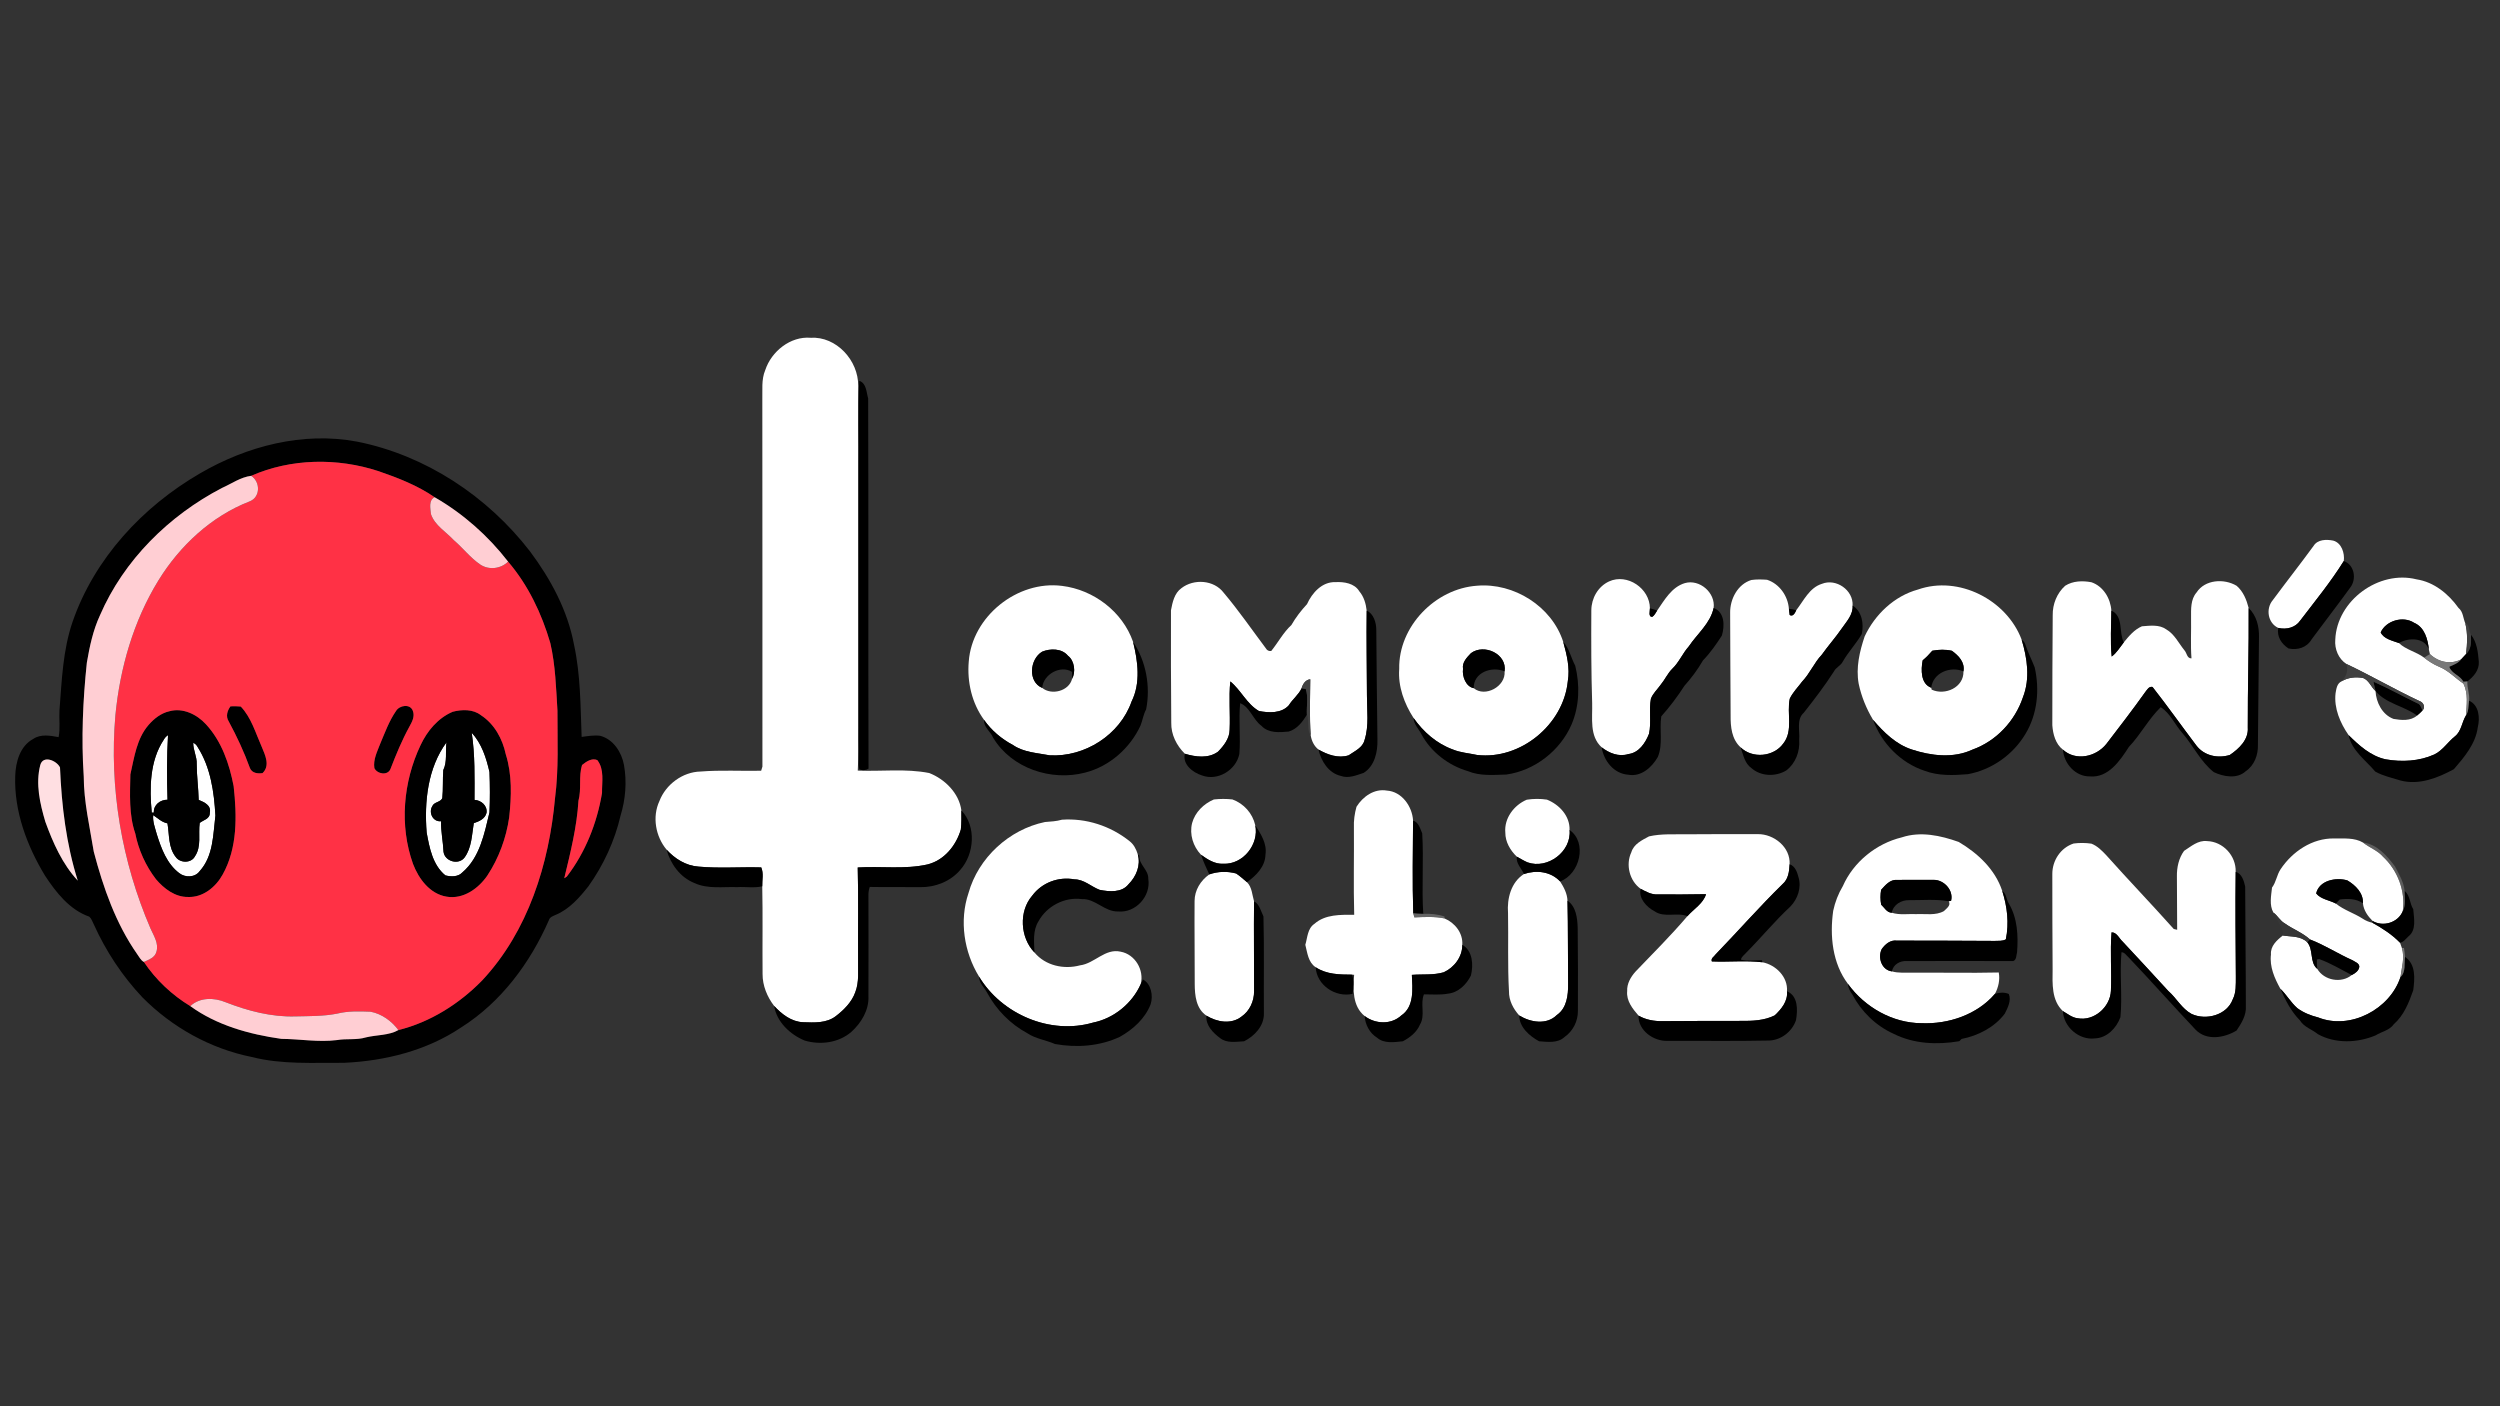 <?xml version="1.0" encoding="UTF-8"?>
<!DOCTYPE svg PUBLIC "-//W3C//DTD SVG 1.1//EN" "http://www.w3.org/Graphics/SVG/1.1/DTD/svg11.dtd">
<svg viewBox="0 0 1024 576" version="1.1" xmlns="http://www.w3.org/2000/svg">
  <rect x="0" y="0" width="1024" height="576" fill="#333333" stroke="none"/>
  <g id="#ffffffff">
    <path fill="#ffffff" opacity="1.00"
      d=" M 313.45 151.58 C 315.97 143.94 323.75 137.67 332.00 138.35 C 342.61 137.69 351.64 147.70 351.51 158.00 C 351.49 204.67 351.52 251.33 351.52 298.00 C 351.43 303.88 351.71 309.77 351.34 315.64 C 361.09 316.04 370.98 314.73 380.60 316.63 C 387.01 319.11 392.85 324.90 393.77 331.91 C 393.77 334.53 393.87 337.17 393.56 339.78 C 391.61 346.34 386.80 352.33 379.94 354.07 C 370.54 356.19 360.85 354.70 351.32 355.32 C 351.66 367.88 351.39 380.44 351.48 393.00 C 351.37 397.48 351.99 402.14 350.32 406.43 C 348.86 410.50 345.66 413.67 342.30 416.25 C 338.49 419.15 333.48 418.86 328.96 418.70 C 324.19 418.53 320.18 415.40 317.08 412.02 C 314.23 408.32 312.32 403.69 312.35 398.97 C 312.24 386.99 312.47 375.00 312.22 363.03 C 312.14 360.47 312.86 357.70 311.80 355.29 C 303.23 355.05 294.61 355.75 286.07 354.96 C 280.91 354.58 276.42 351.75 273.02 348.00 C 268.51 342.58 267.09 334.58 270.10 328.11 C 272.70 321.31 279.61 316.17 286.95 316.02 C 295.20 315.36 303.50 315.86 311.77 315.70 C 311.90 315.28 312.16 314.43 312.29 314.00 C 312.33 264.01 312.26 214.01 312.25 164.01 C 312.38 159.86 311.78 155.51 313.45 151.58 Z" />
    <path fill="#ffffff" opacity="1.00"
      d=" M 947.64 223.60 C 949.30 220.91 952.90 220.88 955.66 221.43 C 959.13 222.34 960.44 226.59 960.02 229.79 C 954.70 238.33 948.29 246.15 942.19 254.15 C 940.20 257.10 936.49 257.99 933.16 257.19 C 928.88 255.19 927.98 249.36 930.90 245.86 C 936.41 238.39 942.17 231.10 947.64 223.60 Z" />
    <path fill="#ffffff" opacity="1.00"
      d=" M 659.07 238.15 C 666.54 234.72 675.79 241.05 675.80 249.17 C 675.85 250.21 675.01 252.75 676.79 252.65 C 677.73 252.05 678.15 250.95 678.78 250.07 C 681.80 245.72 684.68 240.50 690.09 238.85 C 696.13 237.08 702.73 242.79 701.90 249.01 C 700.61 255.27 695.20 259.58 691.77 264.71 C 689.20 267.58 687.74 271.28 684.95 273.94 C 683.06 275.81 682.00 278.30 680.32 280.33 C 678.96 282.29 677.07 283.94 676.21 286.20 C 675.34 290.94 676.46 295.84 675.44 300.56 C 673.96 304.30 671.31 308.35 666.96 308.87 C 663.04 310.10 659.07 308.49 656.01 306.07 C 650.97 301.43 652.33 294.16 652.15 288.00 C 651.75 275.33 651.74 262.64 651.81 249.96 C 651.84 245.05 654.53 240.24 659.07 238.15 Z" />
    <path fill="#ffffff" opacity="1.00"
      d=" M 717.38 237.56 C 719.49 237.26 721.65 237.32 723.78 237.47 C 728.82 239.11 732.33 244.06 732.73 249.35 C 732.81 249.98 732.97 251.26 733.05 251.89 C 734.39 252.80 735.31 250.94 735.74 249.95 C 738.81 246.03 741.12 240.72 746.27 239.13 C 752.05 236.79 759.19 241.72 758.82 248.04 C 759.09 251.75 756.33 254.58 754.38 257.42 C 751.82 261.13 748.82 264.50 746.20 268.17 C 743.06 271.49 741.34 275.84 738.18 279.14 C 736.46 281.45 734.34 283.56 733.09 286.18 C 731.79 292.19 734.59 299.25 730.46 304.51 C 726.53 310.01 717.80 310.85 712.95 306.11 C 709.27 302.77 708.81 297.66 708.86 292.99 C 708.80 278.99 708.69 264.99 708.67 250.99 C 708.59 245.39 711.76 239.26 717.38 237.56 Z" />
    <path fill="#ffffff" opacity="1.00"
      d=" M 956.53 262.00 C 957.16 246.00 974.37 233.40 989.82 237.30 C 996.97 238.39 1002.91 243.26 1007.00 249.01 C 1008.94 250.57 1008.86 253.22 1009.80 255.36 C 1010.81 259.46 1010.59 263.75 1010.09 267.90 C 1009.42 268.65 1008.74 269.38 1008.05 270.10 C 1003.71 272.32 998.73 271.20 995.30 267.91 C 995.20 267.47 995.00 266.58 994.89 266.13 C 994.42 261.86 993.17 256.95 988.81 255.09 C 984.32 252.17 977.32 254.18 975.13 259.03 C 976.37 261.71 979.99 262.43 982.60 263.39 C 985.45 266.14 989.71 266.96 992.91 269.37 C 994.77 270.84 996.77 272.13 998.96 273.05 C 1002.82 274.58 1005.65 277.73 1009.04 280.02 C 1011.03 284.12 1010.34 288.71 1010.04 293.08 C 1008.36 295.82 1008.21 299.49 1005.56 301.59 C 1002.60 303.91 1000.57 307.34 997.12 309.02 C 990.90 311.83 983.82 312.18 977.18 311.02 C 971.03 309.70 966.30 305.36 961.98 301.10 C 958.55 296.17 955.92 290.08 956.65 283.94 C 956.97 282.12 957.21 279.96 959.11 279.07 C 961.74 277.46 964.90 277.17 967.91 277.70 C 970.37 278.64 971.15 281.39 973.01 283.03 C 973.26 287.73 975.78 292.75 980.39 294.47 C 983.56 295.01 987.41 295.40 990.02 293.09 C 990.81 292.46 991.55 291.77 992.24 291.02 C 993.60 289.65 992.61 287.60 990.94 287.12 C 980.84 282.38 971.18 276.75 961.11 271.97 C 957.82 269.86 956.20 265.83 956.53 262.00 Z" />
    <path fill="#ffffff" opacity="1.00"
      d=" M 845.89 239.93 C 849.06 237.90 853.05 237.80 856.66 238.49 C 861.51 240.15 864.49 245.12 864.81 250.10 C 864.76 256.37 864.32 262.68 864.95 268.92 C 867.02 267.40 868.32 265.11 869.90 263.12 C 871.99 260.56 874.23 257.85 877.34 256.53 C 880.66 256.29 884.39 255.72 887.28 257.78 C 890.67 259.74 892.33 263.36 894.70 266.31 C 895.74 267.37 895.76 269.77 897.63 269.67 C 897.22 264.12 897.56 258.56 897.46 253.01 C 897.46 249.49 897.24 245.51 899.71 242.68 C 903.15 237.35 911.00 236.88 916.11 239.93 C 918.83 242.25 920.19 245.67 921.05 249.05 C 921.17 265.37 920.63 281.70 920.69 298.03 C 921.06 302.98 917.08 306.69 913.34 309.23 C 908.43 310.75 902.83 309.58 899.63 305.36 C 893.61 297.40 887.83 289.23 881.68 281.38 C 880.17 281.00 879.40 282.63 878.62 283.57 C 873.50 290.76 868.11 297.75 862.75 304.74 C 858.53 310.01 850.26 311.87 845.00 307.08 C 841.92 304.73 840.89 300.70 840.63 297.03 C 840.63 282.01 840.67 266.99 840.79 251.98 C 840.71 247.47 842.52 242.95 845.89 239.93 Z" />
    <path fill="#ffffff" opacity="1.00"
      d=" M 483.90 240.92 C 488.99 236.97 497.23 237.50 501.22 242.78 C 507.35 250.03 512.76 257.91 518.46 265.51 C 518.96 266.40 519.70 266.78 520.69 266.66 C 523.51 263.16 525.64 259.07 528.96 256.00 C 530.74 252.90 532.93 250.07 535.35 247.46 C 537.41 242.86 541.52 238.24 546.99 238.44 C 550.51 238.26 554.79 238.89 556.77 242.19 C 558.65 244.40 559.48 247.26 559.79 250.10 C 559.64 261.73 559.86 273.37 559.90 285.00 C 559.89 291.01 560.80 297.20 558.94 303.05 C 558.21 306.26 554.87 307.64 552.42 309.37 C 548.20 310.75 543.72 309.13 540.04 307.01 C 538.20 305.56 537.21 303.39 536.85 301.13 C 536.35 293.52 536.59 285.86 536.69 278.24 C 534.73 278.40 533.64 280.19 533.14 281.90 C 531.91 284.58 529.43 286.38 527.90 288.88 C 524.88 292.26 519.73 292.02 515.66 291.23 C 510.67 288.36 508.21 282.55 503.93 279.12 C 503.25 285.70 503.96 292.34 503.65 298.95 C 503.61 302.49 501.26 305.47 498.90 307.89 C 494.95 310.78 489.71 310.06 485.32 308.73 C 481.92 305.40 479.63 300.85 479.75 296.02 C 479.65 280.67 479.55 265.32 479.63 249.98 C 480.25 246.71 481.01 242.99 483.90 240.92 Z" />
    <path fill="#ffffff" opacity="1.00"
      d=" M 396.80 270.98 C 398.14 252.51 416.71 237.63 435.03 239.98 C 447.94 241.56 459.78 250.52 464.10 262.89 C 466.09 270.83 467.27 279.75 463.49 287.36 C 458.72 301.01 444.28 310.18 429.95 309.38 C 424.84 308.39 419.34 308.20 414.90 305.15 C 410.24 302.67 406.12 299.22 403.08 294.88 C 398.08 288.03 396.08 279.35 396.80 270.98 M 426.86 266.93 C 421.69 270.04 420.97 279.33 426.89 281.76 C 430.69 284.93 437.90 283.07 439.12 278.05 C 440.65 275.39 440.20 270.67 437.42 268.58 C 434.92 265.52 430.16 265.56 426.86 266.93 Z" />
    <path fill="#ffffff" opacity="1.00"
      d=" M 573.12 273.99 C 572.76 256.64 587.89 241.09 604.99 239.91 C 620.05 238.61 635.63 248.36 640.29 262.90 C 641.74 268.14 643.12 273.56 642.17 279.05 C 640.39 296.78 622.84 311.30 605.03 309.24 C 601.70 308.50 598.23 308.31 595.06 306.98 C 588.46 304.60 582.95 299.75 578.97 294.05 C 575.15 288.13 572.59 281.13 573.12 273.99 M 602.51 267.53 C 600.82 269.32 598.81 271.30 599.25 274.00 C 598.84 277.05 600.41 281.25 603.65 281.88 C 608.26 285.77 616.80 281.19 616.28 275.01 C 617.37 267.83 607.88 263.52 602.51 267.53 Z" />
    <path fill="#ffffff" opacity="1.00"
      d=" M 785.58 241.48 C 802.24 235.60 821.93 245.67 828.06 262.00 C 830.37 269.58 831.59 277.94 828.62 285.54 C 825.36 295.34 817.66 303.57 807.89 307.06 C 800.06 310.70 791.00 309.60 783.05 306.99 C 776.53 304.86 771.54 299.91 767.19 294.82 C 764.45 290.24 762.40 285.24 761.31 280.03 C 760.13 273.48 761.68 266.88 763.76 260.68 C 767.98 251.68 775.87 244.15 785.58 241.48 M 791.48 266.53 C 790.27 267.96 788.95 269.29 787.52 270.49 C 786.78 274.35 786.68 280.08 791.04 281.70 L 791.20 282.47 C 796.69 285.03 804.44 281.56 804.23 275.00 C 804.89 271.25 802.25 268.56 799.50 266.56 C 796.88 265.95 794.11 266.05 791.48 266.53 Z" />
    <path fill="#ffffff" opacity="1.00"
      d=" M 193.22 300.14 C 197.30 304.56 199.19 310.48 200.49 316.22 C 200.70 321.74 200.72 327.26 200.49 332.77 C 198.39 341.47 196.54 351.23 189.38 357.35 C 187.59 359.23 184.72 359.17 182.39 358.54 C 177.21 354.25 175.91 347.28 174.76 341.01 C 173.76 328.36 175.18 314.56 182.88 304.07 C 182.35 307.83 183.27 311.93 181.57 315.43 C 181.28 319.25 181.55 323.11 181.17 326.94 C 180.40 328.66 177.80 328.41 177.05 330.25 C 175.45 332.89 177.37 336.76 180.66 336.37 C 180.56 340.60 181.48 344.71 181.67 348.92 C 182.21 352.88 187.88 354.43 190.27 351.24 C 193.25 347.19 193.27 341.87 194.06 337.16 C 196.26 336.44 198.64 335.43 199.28 332.95 C 199.71 330.01 197.10 327.78 194.35 327.63 C 194.38 318.43 194.59 309.24 193.22 300.14 Z" />
    <path fill="#ffffff" opacity="1.00"
      d=" M 67.06 303.01 C 67.48 302.22 68.07 301.59 68.82 301.11 C 68.31 309.92 68.32 318.76 68.62 327.57 C 65.64 327.54 62.83 329.67 63.01 332.84 L 62.16 332.86 C 61.22 322.82 61.30 311.72 67.06 303.01 Z" />
    <path fill="#ffffff" opacity="1.00"
      d=" M 79.15 304.23 C 79.96 304.61 80.56 305.19 80.96 305.99 C 86.27 314.31 87.69 324.38 88.23 334.04 C 87.28 341.81 87.41 350.61 81.80 356.80 C 79.90 359.48 75.83 359.55 73.39 357.61 C 68.32 353.76 66.05 347.52 64.21 341.67 C 63.54 339.13 62.46 336.55 62.76 333.88 C 64.65 335.13 66.25 336.79 68.59 337.24 C 69.40 341.87 68.87 347.10 71.98 351.01 C 73.75 353.59 78.33 353.64 79.84 350.76 C 82.62 346.69 81.16 341.63 81.80 337.08 C 83.33 335.82 86.01 335.50 85.94 332.89 C 86.60 329.85 83.64 328.56 81.38 327.64 C 81.27 322.73 80.58 317.85 80.57 312.93 C 80.72 309.94 79.08 307.24 79.15 304.23 Z" />
    <path fill="#ffffff" opacity="1.00"
      d=" M 555.62 330.45 C 558.24 326.25 562.90 322.93 568.06 323.82 C 574.18 324.21 578.48 330.32 578.79 336.11 C 578.72 348.76 578.45 361.44 578.87 374.08 C 578.99 374.51 579.22 375.35 579.33 375.77 C 583.44 375.59 587.61 375.34 591.67 376.19 C 595.96 377.99 599.29 382.21 598.95 387.00 C 599.03 391.86 595.67 396.28 591.35 398.25 C 587.11 399.49 582.65 398.96 578.30 399.31 C 578.56 404.99 579.38 412.30 573.95 415.95 C 569.80 419.79 563.30 419.48 558.95 416.16 C 553.92 412.11 554.18 405.10 554.66 399.28 L 553.84 399.22 C 548.72 399.20 543.31 399.14 538.90 396.18 C 535.80 394.12 535.51 390.28 534.66 387.00 C 535.56 384.02 535.53 380.32 538.39 378.40 C 542.87 374.44 549.10 374.70 554.68 374.69 C 554.35 362.80 554.66 350.90 554.56 339.01 C 554.44 336.11 554.84 333.23 555.62 330.45 Z" />
    <path fill="#ffffff" opacity="1.00"
      d=" M 488.29 337.13 C 489.49 332.67 493.08 329.21 497.20 327.46 C 499.72 327.18 502.28 327.17 504.80 327.45 C 509.46 329.15 513.04 333.10 514.15 338.01 C 515.80 345.83 509.12 354.19 501.05 353.79 C 497.60 353.99 494.62 352.04 491.95 350.12 C 488.69 346.71 487.13 341.74 488.29 337.13 Z" />
    <path fill="#ffffff" opacity="1.00"
      d=" M 625.36 327.56 C 628.09 327.14 630.90 327.11 633.63 327.53 C 638.70 329.56 643.07 334.21 642.89 339.96 C 643.76 348.78 633.91 356.17 625.66 353.22 C 624.12 352.56 622.71 351.66 621.26 350.87 C 618.57 348.26 616.56 344.84 616.58 341.00 C 616.05 335.16 620.15 329.76 625.36 327.56 Z" />
    <path fill="#ffffff" opacity="1.00"
      d=" M 428.01 336.70 C 430.35 336.51 432.70 336.42 434.97 335.75 C 444.87 335.05 454.84 338.29 462.58 344.47 C 464.37 345.80 465.40 347.86 466.04 349.95 C 467.32 354.42 465.40 359.04 462.23 362.20 C 459.46 365.72 454.32 365.26 450.40 364.48 C 446.91 363.15 444.01 360.17 440.05 360.18 C 433.57 358.98 426.75 361.53 422.82 366.84 C 417.21 373.31 417.84 384.04 423.73 390.15 C 428.22 395.55 435.77 397.18 442.39 395.40 C 448.33 394.65 452.63 388.36 458.98 389.80 C 464.93 390.87 468.74 397.34 467.24 403.11 C 463.75 411.00 456.21 417.15 447.74 418.85 C 430.25 423.98 410.33 415.48 401.02 400.02 C 394.84 389.94 392.88 377.11 396.69 365.83 C 400.72 351.34 413.34 339.75 428.01 336.70 Z" />
    <path fill="#ffffff" opacity="1.00"
      d=" M 675.44 342.58 C 680.54 341.41 685.80 341.81 691.00 341.72 C 700.67 341.67 710.35 341.62 720.02 341.66 C 726.63 341.58 733.42 347.05 733.02 353.99 C 732.88 356.90 732.52 360.10 730.15 362.12 C 720.70 371.36 712.00 381.31 702.81 390.81 C 702.22 391.73 700.62 392.52 701.17 393.80 C 708.07 394.10 715.01 393.33 721.88 394.14 C 727.38 395.20 732.40 400.18 731.94 406.01 C 732.39 410.05 729.67 413.30 726.94 415.89 C 722.66 418.05 717.70 418.21 713.00 418.16 C 702.33 418.17 691.66 418.17 680.99 418.26 C 677.57 418.32 674.10 417.72 671.13 415.99 C 668.71 413.19 666.10 409.94 666.49 405.99 C 666.33 402.91 667.95 400.14 669.94 397.93 C 677.10 390.47 684.46 383.12 691.16 375.27 C 693.70 372.36 697.70 370.03 698.79 366.25 C 692.17 366.39 685.55 366.38 678.93 366.35 C 676.39 366.49 674.19 365.19 672.03 364.07 C 667.45 360.85 665.79 354.16 668.19 349.10 C 669.17 345.73 672.58 344.10 675.44 342.58 Z" />
    <path fill="#ffffff" opacity="1.00"
      d=" M 778.99 342.98 C 786.69 340.43 794.87 342.22 802.29 344.86 C 810.10 349.48 817.21 356.09 820.11 364.92 C 822.16 371.32 822.97 378.12 821.59 384.75 C 820.21 385.56 818.55 385.31 817.04 385.40 C 803.68 385.35 790.32 385.25 776.96 385.27 C 774.32 384.91 772.20 386.73 770.77 388.72 C 769.02 392.22 770.70 397.32 774.93 397.88 C 777.55 398.64 780.30 398.34 783.00 398.40 C 794.89 398.33 806.80 398.61 818.69 398.33 C 819.25 401.34 818.56 404.36 817.16 407.05 C 809.83 415.63 798.08 419.57 787.00 419.10 C 775.17 419.04 763.83 412.55 756.95 403.05 C 750.53 394.55 749.43 383.32 750.88 373.06 C 751.64 369.50 752.96 366.07 754.83 362.94 C 759.20 353.03 768.51 345.52 778.99 342.98 M 770.51 364.47 C 770.15 366.46 770.15 368.54 770.52 370.54 C 771.86 371.76 772.83 373.80 774.88 373.86 C 778.14 374.89 781.63 374.26 785.00 374.42 C 788.73 374.23 792.79 375.11 796.22 373.19 C 797.23 372.16 799.30 370.80 798.16 369.15 L 799.16 368.98 C 800.27 364.66 796.24 360.31 791.97 360.39 C 786.99 360.39 782.00 360.37 777.03 360.41 C 774.17 360.18 772.23 362.57 770.51 364.47 Z" />
    <path fill="#ffffff" opacity="1.00"
      d=" M 934.12 356.05 C 938.94 348.80 947.09 343.28 956.03 343.43 C 959.98 343.50 964.37 343.02 967.91 345.12 C 970.52 347.21 973.83 348.31 976.08 350.90 C 982.09 356.49 985.34 365.02 984.18 373.20 C 982.28 377.91 976.09 379.80 971.80 377.21 C 969.82 375.22 968.15 372.88 967.86 370.01 C 968.09 365.81 964.83 362.60 961.48 360.62 C 956.88 359.23 949.92 360.59 948.70 365.95 C 950.67 368.38 954.10 368.67 956.75 370.09 C 960.04 372.77 964.19 373.99 967.74 376.28 C 968.95 377.12 970.32 377.64 971.77 377.98 C 975.86 380.24 979.78 382.77 983.06 386.14 C 983.25 386.68 983.63 387.77 983.81 388.31 C 985.04 392.28 983.74 396.25 983.23 400.21 C 978.94 413.38 962.67 422.01 949.51 416.74 C 946.48 415.98 943.53 414.81 941.01 412.96 C 938.33 410.63 936.59 407.45 934.04 405.00 C 931.66 400.70 929.56 395.99 930.19 390.94 C 929.90 387.52 932.61 385.06 935.07 383.18 C 938.53 383.76 942.30 383.27 945.05 385.94 C 947.71 389.09 945.93 394.18 949.16 396.86 C 951.94 401.60 959.01 402.90 963.27 399.38 C 964.66 398.67 966.14 397.69 966.38 395.99 C 966.34 394.49 964.65 394.05 963.65 393.35 C 957.71 390.72 952.25 387.12 946.17 384.80 C 943.11 382.02 939.16 380.60 935.84 378.22 C 933.90 377.16 932.95 375.05 931.19 373.79 C 929.43 370.73 930.27 366.88 930.62 363.54 C 932.32 361.32 932.57 358.37 934.12 356.05 Z" />
    <path fill="#ffffff" opacity="1.00"
      d=" M 849.35 345.50 C 851.76 345.19 854.22 345.20 856.64 345.56 C 859.07 346.50 860.95 348.42 862.72 350.29 C 871.81 360.48 881.28 370.33 890.37 380.51 C 890.72 380.60 891.42 380.76 891.77 380.84 C 891.71 373.56 891.70 366.28 891.66 359.00 C 891.59 355.35 892.41 351.51 894.59 348.52 C 897.46 346.69 900.31 344.10 903.99 344.51 C 910.54 344.69 915.96 350.52 915.73 357.12 C 915.55 371.42 915.70 385.72 915.80 400.02 C 915.77 403.17 916.00 406.50 914.51 409.39 C 912.08 415.85 903.56 418.06 897.65 415.30 C 893.63 413.11 891.50 408.83 888.12 405.89 C 881.89 399.11 875.67 392.32 869.37 385.61 C 867.97 384.34 867.03 381.82 864.89 381.90 C 864.25 389.84 864.98 397.84 864.63 405.81 C 864.37 412.48 857.70 418.38 850.97 417.07 C 848.68 416.81 846.90 415.26 844.98 414.16 C 840.27 409.75 840.68 402.91 840.75 397.00 C 840.66 383.99 840.63 370.98 840.63 357.97 C 840.62 352.45 844.04 347.24 849.35 345.50 Z" />
    <path fill="#ffffff" opacity="1.00"
      d=" M 495.32 358.16 C 498.82 356.90 502.74 356.81 506.33 357.78 C 507.91 358.82 509.31 360.13 510.77 361.35 C 512.85 363.46 512.86 366.49 513.66 369.19 C 513.52 381.46 513.71 393.74 513.67 406.02 C 513.70 410.06 511.87 414.11 508.49 416.42 C 504.26 419.71 498.42 418.63 494.15 416.01 C 489.91 413.15 489.38 407.73 489.36 403.04 C 489.38 391.70 489.21 380.36 489.30 369.03 C 489.32 364.60 491.77 360.67 495.32 358.16 Z" />
    <path fill="#ffffff" opacity="1.00"
      d=" M 624.22 357.99 C 629.34 356.28 635.20 356.95 639.02 361.03 C 640.56 363.43 641.92 365.99 642.04 368.90 C 642.31 380.26 642.17 391.63 642.30 403.00 C 642.35 407.58 641.80 412.90 637.69 415.74 C 633.51 419.92 626.86 418.78 622.28 415.93 C 619.83 413.21 618.02 409.79 618.08 406.05 C 617.48 395.39 617.89 384.68 617.69 374.00 C 617.23 368.05 618.90 361.39 624.22 357.99 Z" />
  </g>
  <g id="#000000fe">
    <path fill="#000000" opacity="1.00"
      d=" M 351.94 155.98 C 354.90 156.92 354.86 160.69 355.60 163.20 C 355.77 213.74 355.59 264.29 355.75 314.83 C 354.60 315.56 353.34 315.66 351.96 315.12 C 351.45 312.78 351.74 310.37 351.68 308.00 C 351.68 269.33 351.68 230.67 351.67 192.00 C 351.85 180.00 351.30 167.96 351.94 155.98 Z" />
    <path fill="#000000" opacity="1.00"
      d=" M 675.80 249.17 C 676.79 249.40 677.78 249.70 678.78 250.07 C 678.15 250.95 677.73 252.05 676.79 252.65 C 675.01 252.75 675.85 250.21 675.80 249.17 Z" />
    <path fill="#000000" opacity="1.00"
      d=" M 732.73 249.35 C 733.73 249.45 734.73 249.65 735.74 249.95 C 735.31 250.94 734.39 252.80 733.05 251.89 C 732.97 251.26 732.81 249.98 732.73 249.35 Z" />
  </g>
  <g id="#000000ff">
    <path fill="#000000" opacity="1.00"
      d=" M 81.94 193.89 C 101.12 182.71 124.05 176.74 146.16 180.87 C 174.31 186.45 199.68 203.27 217.12 225.88 C 225.57 237.20 232.50 250.03 235.11 264.04 C 237.82 276.42 237.75 289.20 238.24 301.84 C 240.76 301.51 243.29 301.06 245.83 301.38 C 251.22 302.80 254.61 308.07 255.58 313.34 C 256.81 320.21 256.22 327.40 254.19 334.03 C 251.79 344.41 247.21 354.34 241.02 363.01 C 237.36 367.64 233.26 372.35 227.69 374.69 C 226.59 375.22 225.19 375.57 224.82 376.92 C 217.15 394.45 205.18 410.56 188.84 420.87 C 174.76 430.32 157.77 434.56 140.98 435.33 C 128.32 435.24 115.47 436.10 103.10 432.94 C 86.20 429.55 70.52 420.80 58.40 408.59 C 50.10 399.82 43.37 389.60 38.41 378.60 C 37.85 377.53 37.50 376.29 36.58 375.47 C 28.49 372.65 22.94 365.53 18.40 358.61 C 11.04 346.44 5.76 332.33 6.23 317.93 C 6.39 312.17 8.18 305.55 13.65 302.64 C 16.74 300.57 20.59 301.31 24.00 301.93 C 24.74 298.33 24.14 294.60 24.36 290.94 C 25.31 278.77 25.73 266.36 29.73 254.69 C 38.68 228.77 58.44 207.51 81.94 193.89 M 102.88 194.90 C 98.52 195.46 94.87 198.12 90.94 199.86 C 69.25 211.14 50.73 229.39 40.97 251.98 C 38.11 258.12 36.71 264.80 35.57 271.44 C 33.94 286.88 33.26 302.50 34.30 318.03 C 34.32 328.44 36.75 338.61 38.41 348.85 C 42.28 363.56 47.40 378.26 56.19 390.82 C 57.04 391.93 57.64 393.36 58.93 394.02 C 63.79 401.29 70.46 407.59 77.94 412.10 C 88.76 419.97 102.14 423.67 115.25 425.52 C 122.84 425.57 130.41 426.98 138.00 426.02 C 141.94 425.32 146.03 426.09 149.89 424.91 C 154.25 423.85 159.33 424.14 163.18 421.92 C 176.26 418.68 188.16 411.15 197.53 401.54 C 216.33 381.44 224.90 353.84 227.34 326.92 C 228.90 315.02 228.29 302.99 228.33 291.02 C 227.76 281.78 227.51 272.47 225.41 263.41 C 221.89 251.33 216.34 239.66 208.12 230.05 C 199.94 219.45 189.61 210.32 178.00 203.65 C 171.03 198.85 162.99 195.72 155.02 192.98 C 138.16 187.45 119.18 187.73 102.88 194.90 M 16.49 313.39 C 14.51 321.08 16.37 329.13 18.56 336.57 C 21.69 345.20 25.57 353.96 31.86 360.72 C 27.13 345.78 25.23 330.01 24.58 314.37 C 23.29 311.55 17.60 309.13 16.49 313.39 M 238.40 313.35 C 236.95 318.07 238.25 323.18 236.94 327.98 C 236.29 338.76 233.64 349.28 231.12 359.73 C 231.38 359.56 231.91 359.21 232.17 359.04 C 239.80 349.10 244.54 337.12 246.59 324.80 C 246.51 320.29 247.64 315.19 244.65 311.33 C 242.35 310.37 240.12 311.99 238.40 313.35 Z" />
    <path fill="#000000" opacity="1.00"
      d=" M 942.19 254.15 C 948.29 246.15 954.70 238.33 960.02 229.79 C 964.40 231.35 965.35 237.20 962.66 240.67 C 957.50 247.82 952.07 254.76 946.85 261.86 C 944.89 265.26 941.07 266.41 937.37 265.61 C 934.46 263.72 932.54 260.76 933.16 257.19 C 936.49 257.99 940.20 257.10 942.19 254.15 Z" />
    <path fill="#000000" opacity="1.00"
      d=" M 758.82 248.04 C 762.72 250.50 763.47 255.52 762.59 259.69 C 760.30 263.64 757.11 266.97 754.84 270.93 C 754.02 272.67 751.97 273.34 751.15 275.08 C 747.38 280.92 743.17 286.44 738.86 291.90 C 735.71 294.70 737.29 299.34 736.95 303.02 C 737.31 307.78 735.48 312.69 731.63 315.60 C 727.30 318.21 721.24 318.05 717.40 314.62 C 714.59 312.68 714.02 309.10 712.95 306.11 C 717.80 310.85 726.53 310.01 730.46 304.51 C 734.59 299.25 731.79 292.19 733.09 286.18 C 734.34 283.56 736.46 281.45 738.18 279.14 C 741.34 275.84 743.06 271.49 746.20 268.17 C 748.82 264.50 751.82 261.13 754.38 257.42 C 756.33 254.58 759.09 251.75 758.82 248.04 Z" />
    <path fill="#000000" opacity="1.00"
      d=" M 701.90 249.01 C 706.48 250.73 706.47 256.41 705.27 260.35 C 702.96 263.91 700.52 267.45 697.55 270.49 C 695.39 274.23 692.82 277.70 689.94 280.91 C 687.10 285.31 683.96 289.51 680.46 293.41 C 679.60 298.92 681.26 304.78 679.04 310.07 C 676.61 314.30 672.24 318.28 666.97 317.33 C 661.01 316.92 656.93 311.65 656.01 306.07 C 659.07 308.49 663.04 310.10 666.96 308.87 C 671.31 308.35 673.96 304.30 675.44 300.56 C 676.46 295.84 675.34 290.94 676.21 286.20 C 677.07 283.94 678.96 282.29 680.32 280.33 C 682.00 278.30 683.06 275.81 684.95 273.94 C 687.74 271.28 689.20 267.58 691.77 264.71 C 695.20 259.58 700.61 255.27 701.90 249.01 Z" />
    <path fill="#000000" opacity="1.00"
      d=" M 921.05 249.05 C 924.28 252.11 925.39 256.67 925.28 261.00 C 925.15 275.68 924.95 290.37 924.84 305.06 C 924.99 309.17 923.38 313.52 919.87 315.88 C 916.33 319.17 910.73 318.16 906.76 316.26 C 901.30 311.93 898.34 305.39 893.84 300.19 C 890.80 296.80 888.91 292.09 885.03 289.67 C 880.05 294.49 876.79 300.91 871.98 305.95 C 868.38 311.54 863.56 318.72 855.97 318.02 C 850.12 318.11 845.33 312.72 845.00 307.08 C 850.26 311.87 858.53 310.01 862.75 304.74 C 868.11 297.75 873.50 290.76 878.62 283.57 C 879.40 282.63 880.17 281.00 881.68 281.38 C 887.83 289.23 893.61 297.40 899.63 305.36 C 902.83 309.58 908.43 310.75 913.34 309.23 C 917.08 306.69 921.06 302.98 920.69 298.03 C 920.63 281.70 921.17 265.37 921.05 249.05 Z" />
    <path fill="#000000" opacity="1.00"
      d=" M 559.79 250.10 C 562.63 251.34 563.72 255.03 563.73 257.94 C 563.87 272.96 563.99 287.98 564.20 303.00 C 564.33 307.98 563.07 313.78 558.54 316.58 C 555.53 317.56 552.33 318.98 549.16 317.80 C 544.14 316.63 541.13 311.73 540.04 307.01 C 543.72 309.13 548.20 310.75 552.42 309.37 C 554.87 307.64 558.21 306.26 558.94 303.05 C 560.80 297.20 559.89 291.01 559.90 285.00 C 559.86 273.37 559.64 261.73 559.79 250.10 Z" />
    <path fill="#000000" opacity="1.00"
      d=" M 864.81 250.10 C 869.91 252.44 867.78 259.03 869.90 263.12 C 868.32 265.11 867.02 267.40 864.95 268.92 C 864.32 262.68 864.76 256.37 864.81 250.10 Z" />
    <path fill="#000000" opacity="1.00"
      d=" M 975.13 259.03 C 977.32 254.18 984.32 252.17 988.81 255.09 C 993.17 256.95 994.42 261.86 994.89 266.13 C 993.20 261.00 986.54 261.08 982.60 263.39 C 979.99 262.43 976.37 261.71 975.13 259.03 Z" />
    <path fill="#000000" opacity="1.00"
      d=" M 1012.06 259.93 C 1014.58 262.99 1014.99 267.21 1015.32 271.03 C 1015.56 274.46 1013.19 277.16 1010.64 279.11 C 1010.24 279.14 1009.43 279.20 1009.02 279.23 C 1007.66 276.64 1004.07 275.89 1003.22 273.10 C 1004.95 272.31 1006.85 271.68 1008.05 270.10 C 1008.74 269.38 1009.42 268.65 1010.09 267.90 C 1012.32 265.90 1012.23 262.67 1012.06 259.93 Z" />
    <path fill="#000000" opacity="1.00"
      d=" M 828.06 262.00 C 828.86 262.54 829.39 263.28 829.66 264.21 C 830.69 267.36 832.24 270.30 833.42 273.39 C 835.48 282.53 834.54 292.52 829.62 300.62 C 824.57 309.12 815.75 315.35 806.01 317.11 C 800.12 317.59 793.96 317.85 788.33 315.72 C 778.56 312.52 770.61 304.35 767.19 294.82 C 771.54 299.91 776.53 304.86 783.05 306.99 C 791.00 309.60 800.06 310.70 807.89 307.06 C 817.66 303.57 825.36 295.34 828.62 285.54 C 831.59 277.94 830.37 269.58 828.06 262.00 Z" />
    <path fill="#000000" opacity="1.00"
      d=" M 464.10 262.89 C 469.42 270.79 471.33 281.19 469.45 290.59 C 468.31 292.65 468.02 295.01 467.16 297.17 C 462.88 306.47 454.43 313.92 444.46 316.46 C 430.59 320.09 414.34 314.73 406.80 302.19 C 405.75 299.60 402.83 297.92 403.08 294.88 C 406.12 299.22 410.24 302.67 414.90 305.15 C 419.34 308.20 424.84 308.39 429.95 309.38 C 444.28 310.18 458.72 301.01 463.49 287.36 C 467.27 279.75 466.09 270.83 464.10 262.89 Z" />
    <path fill="#000000" opacity="1.00"
      d=" M 640.29 262.90 C 642.79 265.58 643.49 269.49 645.22 272.69 C 647.17 280.57 646.93 289.19 643.72 296.72 C 639.07 307.46 628.62 315.63 617.01 317.25 C 611.75 317.40 606.22 317.94 601.24 315.86 C 593.31 313.54 586.17 308.06 582.21 300.74 C 581.09 298.53 579.06 296.67 578.97 294.05 C 582.95 299.75 588.46 304.60 595.06 306.98 C 598.23 308.31 601.70 308.50 605.03 309.24 C 622.84 311.30 640.39 296.78 642.17 279.05 C 643.12 273.56 641.74 268.14 640.29 262.90 Z" />
    <path fill="#000000" opacity="1.00"
      d=" M 426.86 266.93 C 430.16 265.56 434.92 265.52 437.42 268.58 C 440.20 270.67 440.65 275.39 439.12 278.05 C 439.13 277.35 439.14 275.93 439.15 275.22 C 434.45 272.24 427.28 276.19 426.89 281.76 C 420.97 279.33 421.69 270.04 426.86 266.93 Z" />
    <path fill="#000000" opacity="1.00"
      d=" M 602.51 267.53 C 607.88 263.52 617.37 267.83 616.28 275.01 C 611.09 272.73 603.43 275.44 603.65 281.88 C 600.41 281.25 598.84 277.05 599.25 274.00 C 598.81 271.30 600.82 269.32 602.51 267.53 Z" />
    <path fill="#000000" opacity="1.00"
      d=" M 791.48 266.53 C 794.11 266.05 796.88 265.95 799.50 266.56 C 802.25 268.56 804.89 271.25 804.23 275.00 C 798.90 272.71 791.73 275.57 791.04 281.70 C 786.68 280.08 786.78 274.35 787.52 270.49 C 788.95 269.29 790.27 267.96 791.48 266.53 Z" />
    <path fill="#000000" opacity="1.00"
      d=" M 503.93 279.12 C 508.21 282.55 510.67 288.36 515.66 291.23 C 519.73 292.02 524.88 292.26 527.90 288.88 C 529.43 286.38 531.91 284.58 533.14 281.90 C 533.57 281.99 534.44 282.15 534.87 282.24 C 535.94 285.59 535.10 289.25 535.30 292.73 C 533.55 295.66 531.24 298.69 527.83 299.65 C 524.03 300.00 519.55 300.38 516.69 297.30 C 513.22 294.78 512.00 289.61 507.97 288.02 C 507.29 294.93 508.21 301.92 507.63 308.86 C 506.29 315.43 498.76 320.04 492.34 317.62 C 488.62 316.47 484.23 313.08 485.32 308.73 C 489.71 310.06 494.95 310.78 498.90 307.89 C 501.26 305.47 503.61 302.49 503.65 298.95 C 503.96 292.34 503.25 285.70 503.93 279.12 Z" />
    <path fill="#000000" opacity="1.00"
      d=" M 972.13 279.19 C 978.22 281.85 984.02 285.11 990.01 287.99 C 991.41 288.39 991.75 289.81 992.24 291.02 C 991.55 291.77 990.81 292.46 990.02 293.09 C 984.72 289.15 977.28 288.24 973.01 283.03 C 972.75 281.74 972.37 280.48 972.13 279.19 Z" />
    <path fill="#000000" opacity="1.00"
      d=" M 1011.33 287.01 C 1015.47 288.84 1015.83 294.10 1014.89 297.96 C 1013.98 304.72 1009.39 310.09 1005.11 315.06 C 998.52 318.63 990.89 321.69 983.30 319.71 C 979.81 318.60 976.10 317.85 972.91 316.04 C 968.94 311.32 963.31 307.52 961.98 301.10 C 966.30 305.36 971.03 309.70 977.18 311.02 C 983.82 312.18 990.90 311.83 997.12 309.02 C 1000.57 307.34 1002.60 303.91 1005.56 301.59 C 1008.21 299.49 1008.36 295.82 1010.04 293.08 C 1011.24 291.29 1011.02 289.04 1011.33 287.01 Z" />
    <path fill="#000000" opacity="1.00"
      d=" M 94.41 289.31 C 95.81 289.25 97.22 289.26 98.62 289.40 C 102.95 293.96 104.68 300.24 107.19 305.87 C 108.59 309.24 110.76 313.60 107.54 316.66 C 105.56 316.96 103.23 316.70 102.37 314.60 C 99.98 307.97 96.98 301.59 93.64 295.40 C 92.39 293.43 93.11 291.04 94.41 289.31 Z" />
    <path fill="#000000" opacity="1.00"
      d=" M 162.21 291.22 C 163.61 288.85 168.03 288.16 169.09 291.14 C 170.02 293.44 168.75 295.72 167.66 297.69 C 164.61 303.24 162.21 309.11 159.93 315.00 C 158.79 317.78 154.51 317.08 153.34 314.62 C 152.80 311.12 154.51 307.87 155.71 304.70 C 157.66 300.12 159.36 295.34 162.21 291.22 Z" />
    <path fill="#000000" opacity="1.00"
      d=" M 69.30 291.35 C 74.81 289.76 80.64 292.60 84.34 296.65 C 90.77 303.59 93.95 312.88 95.70 322.01 C 97.03 334.12 97.34 347.25 91.20 358.22 C 88.39 363.34 83.10 367.68 77.00 367.40 C 71.71 367.48 67.15 363.97 63.88 360.12 C 59.68 354.65 56.75 348.18 55.41 341.41 C 52.73 333.63 53.26 325.28 53.40 317.19 C 55.00 310.18 55.98 302.52 60.90 296.89 C 63.12 294.34 65.95 292.12 69.30 291.35 M 67.06 303.01 C 61.30 311.72 61.22 322.82 62.16 332.86 L 63.01 332.84 C 62.83 329.67 65.64 327.54 68.62 327.57 C 68.32 318.76 68.31 309.92 68.82 301.11 C 68.07 301.59 67.48 302.22 67.06 303.01 M 79.15 304.23 C 79.08 307.24 80.72 309.94 80.57 312.93 C 80.58 317.85 81.27 322.73 81.38 327.64 C 83.64 328.56 86.60 329.85 85.94 332.89 C 86.01 335.50 83.33 335.82 81.80 337.08 C 81.16 341.63 82.62 346.69 79.84 350.76 C 78.33 353.64 73.75 353.59 71.98 351.01 C 68.87 347.10 69.40 341.87 68.59 337.24 C 66.25 336.79 64.65 335.13 62.76 333.88 C 62.46 336.55 63.54 339.13 64.21 341.67 C 66.05 347.52 68.32 353.76 73.39 357.61 C 75.83 359.55 79.90 359.48 81.80 356.80 C 87.41 350.61 87.28 341.81 88.23 334.04 C 87.69 324.38 86.27 314.31 80.96 305.99 C 80.56 305.19 79.96 304.61 79.15 304.23 Z" />
    <path fill="#000000" opacity="1.00"
      d=" M 185.42 291.54 C 189.22 290.55 193.76 290.42 197.00 292.96 C 202.50 296.52 205.83 302.66 207.16 308.95 C 209.80 317.26 209.50 326.21 208.56 334.80 C 207.34 343.26 204.32 351.47 199.63 358.61 C 195.97 363.95 189.76 368.43 182.97 367.28 C 176.10 366.18 171.51 359.99 169.18 353.88 C 163.55 338.18 165.14 320.25 172.24 305.26 C 174.98 299.40 179.36 294.13 185.42 291.54 M 193.22 300.14 C 194.59 309.24 194.38 318.43 194.35 327.63 C 197.10 327.78 199.71 330.01 199.28 332.95 C 198.64 335.43 196.26 336.44 194.06 337.16 C 193.27 341.87 193.25 347.19 190.27 351.24 C 187.88 354.43 182.21 352.88 181.67 348.92 C 181.48 344.71 180.56 340.60 180.66 336.37 C 177.37 336.76 175.45 332.89 177.05 330.25 C 177.80 328.41 180.40 328.66 181.17 326.94 C 181.55 323.11 181.28 319.25 181.57 315.43 C 183.27 311.93 182.35 307.83 182.88 304.07 C 175.18 314.56 173.76 328.36 174.76 341.01 C 175.91 347.28 177.21 354.25 182.39 358.54 C 184.72 359.17 187.59 359.23 189.38 357.35 C 196.54 351.23 198.39 341.47 200.49 332.77 C 200.72 327.26 200.70 321.74 200.49 316.22 C 199.19 310.48 197.30 304.56 193.22 300.14 Z" />
    <path fill="#000000" opacity="1.00"
      d=" M 393.77 331.91 C 399.96 338.45 399.16 349.76 393.32 356.32 C 389.33 361.02 383.09 363.49 376.99 363.36 C 370.07 363.31 363.16 363.42 356.25 363.29 C 355.84 364.47 355.66 365.69 355.71 366.96 C 355.73 380.66 355.77 394.36 355.71 408.06 C 355.98 413.73 352.77 419.00 348.68 422.69 C 343.51 427.14 336.10 428.11 329.67 426.24 C 323.67 423.80 318.12 418.58 317.08 412.02 C 320.18 415.40 324.19 418.53 328.96 418.70 C 333.48 418.86 338.49 419.15 342.30 416.25 C 345.66 413.67 348.86 410.50 350.32 406.43 C 351.99 402.14 351.37 397.48 351.48 393.00 C 351.39 380.44 351.66 367.88 351.32 355.32 C 360.85 354.70 370.54 356.19 379.94 354.07 C 386.80 352.33 391.61 346.34 393.56 339.78 C 393.87 337.17 393.77 334.53 393.77 331.91 Z" />
    <path fill="#000000" opacity="1.00"
      d=" M 578.79 336.11 C 581.07 336.74 581.69 339.42 582.54 341.35 C 583.20 352.31 582.27 363.34 582.97 374.31 C 581.59 374.30 580.23 374.22 578.87 374.08 C 578.45 361.44 578.72 348.76 578.79 336.11 Z" />
    <path fill="#000000" opacity="1.00"
      d=" M 514.15 338.01 C 516.43 341.61 519.02 345.52 518.34 350.02 C 518.24 354.98 514.51 358.64 510.77 361.35 C 509.31 360.13 507.91 358.82 506.33 357.78 C 502.74 356.81 498.82 356.90 495.32 358.16 C 494.12 355.51 492.83 352.89 491.95 350.12 C 494.62 352.04 497.60 353.99 501.05 353.79 C 509.12 354.19 515.80 345.83 514.15 338.01 Z" />
    <path fill="#000000" opacity="1.00"
      d=" M 642.89 339.96 C 650.29 345.09 647.12 358.08 639.02 361.03 C 635.20 356.95 629.34 356.28 624.22 357.99 C 623.14 355.66 620.90 353.63 621.26 350.87 C 622.71 351.66 624.12 352.56 625.66 353.22 C 633.91 356.17 643.76 348.78 642.89 339.96 Z" />
    <path fill="#000000" opacity="1.00"
      d=" M 273.02 348.00 C 276.42 351.75 280.91 354.58 286.07 354.96 C 294.61 355.75 303.23 355.05 311.80 355.29 C 312.86 357.70 312.14 360.47 312.22 363.03 C 308.89 363.82 305.40 363.16 302.00 363.37 C 296.11 363.16 289.90 364.24 284.35 361.66 C 278.56 359.31 274.64 353.90 273.02 348.00 Z" />
    <path fill="#000000" opacity="1.00"
      d=" M 466.04 349.95 L 466.67 350.49 C 466.41 354.15 470.49 356.24 470.34 359.98 C 471.49 367.06 465.17 374.02 457.99 373.34 C 452.40 373.53 448.65 367.97 443.06 368.27 C 436.00 367.34 428.77 371.15 425.37 377.35 C 422.96 381.17 423.56 385.87 423.73 390.15 C 417.84 384.04 417.21 373.31 422.82 366.84 C 426.75 361.53 433.57 358.98 440.05 360.18 C 444.01 360.17 446.91 363.15 450.40 364.48 C 454.32 365.26 459.46 365.72 462.23 362.20 C 465.40 359.04 467.32 354.42 466.04 349.95 Z" />
    <path fill="#000000" opacity="1.00"
      d=" M 733.02 353.99 C 735.27 354.76 736.11 357.18 736.66 359.29 C 737.98 363.52 736.34 368.22 733.33 371.33 C 726.93 377.27 721.39 384.04 715.24 390.23 C 714.50 391.15 713.29 391.84 713.09 393.09 C 715.90 393.76 718.81 393.28 721.68 393.31 L 721.88 394.14 C 715.01 393.33 708.07 394.10 701.17 393.80 C 700.62 392.52 702.22 391.73 702.81 390.81 C 712.00 381.31 720.70 371.36 730.15 362.12 C 732.52 360.10 732.88 356.90 733.02 353.99 Z" />
    <path fill="#000000" opacity="1.00"
      d=" M 915.73 357.12 C 918.25 357.76 919.14 360.89 919.63 363.15 C 919.66 379.45 919.90 395.75 919.90 412.05 C 920.17 415.82 918.11 419.10 916.11 422.09 C 911.06 425.17 903.76 426.40 899.28 421.73 C 890.04 411.96 881.14 401.87 871.86 392.13 C 870.96 391.37 870.27 390.04 868.96 390.04 C 868.14 398.87 869.38 407.80 868.53 416.64 C 866.89 421.09 863.03 425.18 858.03 425.33 C 851.58 426.14 845.21 420.59 844.98 414.16 C 846.90 415.26 848.68 416.81 850.97 417.07 C 857.70 418.38 864.37 412.48 864.63 405.81 C 864.98 397.84 864.25 389.84 864.89 381.90 C 867.03 381.82 867.97 384.34 869.37 385.61 C 875.67 392.32 881.89 399.11 888.12 405.89 C 891.50 408.83 893.63 413.11 897.65 415.30 C 903.56 418.06 912.08 415.85 914.51 409.39 C 916.00 406.50 915.77 403.17 915.80 400.02 C 915.70 385.72 915.55 371.42 915.73 357.12 Z" />
    <path fill="#000000" opacity="1.00"
      d=" M 770.51 364.47 C 772.23 362.57 774.17 360.18 777.03 360.41 C 782.00 360.37 786.99 360.39 791.97 360.39 C 796.24 360.31 800.27 364.66 799.16 368.98 L 798.16 369.15 C 792.81 368.21 787.34 368.75 781.94 368.71 C 778.75 368.63 775.46 370.56 774.88 373.86 C 772.83 373.80 771.86 371.76 770.52 370.54 C 770.15 368.54 770.15 366.46 770.51 364.47 Z" />
    <path fill="#000000" opacity="1.00"
      d=" M 948.70 365.95 C 949.92 360.59 956.88 359.23 961.48 360.62 C 964.83 362.60 968.09 365.81 967.86 370.01 C 965.11 368.02 961.58 368.02 958.36 368.43 C 957.96 368.84 957.15 369.67 956.75 370.09 C 954.10 368.67 950.67 368.38 948.70 365.95 Z" />
    <path fill="#000000" opacity="1.00"
      d=" M 672.03 364.07 C 674.19 365.19 676.39 366.49 678.93 366.35 C 685.55 366.38 692.17 366.39 698.79 366.25 C 697.70 370.03 693.70 372.36 691.16 375.27 C 686.82 373.55 681.72 376.07 677.70 373.25 C 674.48 371.61 670.99 367.85 672.03 364.07 Z" />
    <path fill="#000000" opacity="1.00"
      d=" M 820.11 364.92 C 821.89 366.08 821.74 368.46 822.83 370.12 C 826.37 376.08 826.71 383.31 826.19 390.06 C 825.83 391.24 826.03 393.13 824.63 393.65 C 810.08 393.67 795.53 393.58 780.98 393.65 C 778.23 393.49 775.45 395.04 774.93 397.88 C 770.70 397.32 769.02 392.22 770.77 388.72 C 772.20 386.73 774.32 384.91 776.96 385.27 C 790.32 385.25 803.68 385.35 817.04 385.40 C 818.55 385.31 820.21 385.56 821.59 384.75 C 822.97 378.12 822.16 371.32 820.11 364.92 Z" />
    <path fill="#000000" opacity="1.00"
      d=" M 984.91 364.91 C 987.22 366.75 986.96 370.06 988.47 372.42 C 988.73 376.09 989.88 380.92 986.50 383.54 C 985.43 384.50 984.57 385.87 983.06 386.14 C 979.78 382.77 975.86 380.24 971.77 377.98 L 971.80 377.21 C 976.09 379.80 982.28 377.91 984.18 373.20 C 985.56 370.66 984.95 367.67 984.91 364.91 Z" />
    <path fill="#000000" opacity="1.00"
      d=" M 513.66 369.19 C 515.84 370.26 516.48 373.26 517.51 375.38 C 517.85 388.60 517.58 401.84 517.69 415.07 C 517.84 420.17 513.89 424.34 509.58 426.51 C 506.31 426.68 502.55 427.40 499.77 425.22 C 496.86 423.06 493.76 419.95 494.15 416.01 C 498.42 418.63 504.26 419.71 508.49 416.42 C 511.87 414.11 513.70 410.06 513.67 406.02 C 513.71 393.74 513.52 381.46 513.66 369.19 Z" />
    <path fill="#000000" opacity="1.00"
      d=" M 642.04 368.90 C 645.56 371.31 646.09 376.06 646.22 379.99 C 646.31 391.33 646.40 402.68 646.31 414.02 C 646.36 418.28 644.30 422.35 640.80 424.79 C 637.98 427.39 633.91 426.75 630.42 426.51 C 626.49 424.37 622.28 420.72 622.28 415.93 C 626.86 418.78 633.51 419.92 637.69 415.74 C 641.80 412.90 642.35 407.58 642.30 403.00 C 642.17 391.63 642.31 380.26 642.04 368.90 Z" />
    <path fill="#000000" opacity="1.00"
      d=" M 945.05 385.94 C 945.33 385.65 945.89 385.09 946.17 384.80 C 952.25 387.12 957.71 390.72 963.65 393.35 C 964.65 394.05 966.34 394.49 966.38 395.99 C 966.14 397.69 964.66 398.67 963.27 399.38 C 958.87 397.11 954.58 394.49 949.92 392.83 L 948.99 393.01 C 948.94 394.29 949.00 395.57 949.16 396.86 C 945.93 394.18 947.71 389.09 945.05 385.94 Z" />
    <path fill="#000000" opacity="1.00"
      d=" M 598.95 387.00 C 603.26 389.48 603.55 395.22 602.49 399.58 C 600.65 403.26 597.31 406.59 593.05 407.01 C 589.81 407.61 586.52 407.27 583.25 407.29 C 581.60 411.19 583.92 415.89 581.62 419.66 C 580.31 422.80 577.54 424.97 574.60 426.51 C 571.07 426.88 566.90 427.56 564.00 425.01 C 560.98 423.12 559.18 419.67 558.95 416.16 C 563.30 419.48 569.80 419.79 573.95 415.95 C 579.38 412.30 578.56 404.99 578.30 399.31 C 582.65 398.96 587.11 399.49 591.35 398.25 C 595.67 396.28 599.03 391.86 598.95 387.00 Z" />
    <path fill="#000000" opacity="1.00"
      d=" M 985.10 391.95 C 989.62 395.00 989.07 400.87 988.47 405.59 C 986.70 410.66 984.61 415.94 980.49 419.53 C 978.76 422.05 975.52 422.53 973.06 424.08 C 965.66 427.21 956.53 427.57 949.38 423.58 C 946.98 421.58 943.72 420.74 942.05 417.94 C 938.42 414.30 936.07 409.62 934.04 405.00 C 936.59 407.45 938.33 410.63 941.01 412.96 C 943.53 414.81 946.48 415.98 949.51 416.74 C 962.67 422.01 978.94 413.38 983.23 400.21 C 985.52 398.10 984.69 394.72 985.10 391.95 Z" />
    <path fill="#000000" opacity="1.00"
      d=" M 538.90 396.18 C 543.31 399.14 548.72 399.20 553.84 399.22 C 554.63 401.72 554.47 404.51 554.02 407.09 C 547.03 408.68 539.31 403.56 538.90 396.18 Z" />
    <path fill="#000000" opacity="1.00"
      d=" M 401.02 400.02 C 410.33 415.48 430.25 423.98 447.74 418.85 C 456.21 417.15 463.75 411.00 467.24 403.11 C 467.46 402.63 467.91 401.68 468.14 401.21 C 471.46 402.87 472.45 407.83 471.30 411.35 C 469.03 417.22 464.09 421.65 458.70 424.68 C 450.48 428.55 441.00 429.23 432.13 427.63 C 428.41 426.00 424.22 425.51 420.79 423.21 C 413.84 419.46 408.09 413.60 404.35 406.66 C 403.19 404.46 401.01 402.68 401.02 400.02 Z" />
    <path fill="#000000" opacity="1.00"
      d=" M 756.95 403.05 C 763.83 412.55 775.17 419.04 787.00 419.10 C 798.08 419.57 809.83 415.63 817.16 407.05 C 818.94 406.52 821.07 406.34 822.81 407.14 C 823.91 409.87 822.37 412.77 821.16 415.19 C 816.96 420.79 810.23 424.23 803.47 425.55 C 803.24 425.79 802.76 426.25 802.52 426.48 C 793.50 428.02 783.88 427.61 775.60 423.43 C 768.36 420.18 762.36 414.30 758.70 407.31 C 757.76 406.04 756.98 404.65 756.95 403.05 Z" />
    <path fill="#000000" opacity="1.00"
      d=" M 731.94 406.01 C 736.56 407.97 736.35 413.65 735.65 417.83 C 734.04 422.67 729.22 426.32 724.04 426.21 C 710.36 426.51 696.66 426.27 682.98 426.34 C 677.27 426.54 670.97 422.07 671.13 415.99 C 674.10 417.72 677.57 418.32 680.99 418.26 C 691.66 418.17 702.33 418.17 713.00 418.16 C 717.70 418.21 722.66 418.05 726.94 415.89 C 729.67 413.30 732.39 410.05 731.94 406.01 Z" />
  </g>
  <g id="#ff3145ff">
    <path fill="#ff3145" opacity="1.00"
      d=" M 102.88 194.90 C 119.18 187.73 138.16 187.45 155.02 192.98 C 162.99 195.72 171.03 198.85 178.00 203.65 C 175.47 204.93 176.30 208.29 176.52 210.59 C 178.09 215.21 182.63 217.76 185.81 221.19 C 189.59 224.40 192.63 228.47 196.76 231.26 C 200.30 233.59 205.12 233.00 208.12 230.05 C 216.34 239.66 221.89 251.33 225.41 263.41 C 227.51 272.47 227.76 281.78 228.33 291.02 C 228.29 302.99 228.90 315.02 227.34 326.92 C 224.90 353.84 216.33 381.44 197.53 401.54 C 188.16 411.15 176.26 418.68 163.18 421.92 C 160.41 418.22 156.40 415.29 151.82 414.40 C 147.24 414.22 142.58 414.06 138.10 415.18 C 132.47 416.30 126.70 416.18 121.00 416.32 C 111.17 416.62 101.51 414.06 92.42 410.52 C 87.76 408.57 81.82 408.45 77.94 412.10 C 70.46 407.59 63.79 401.29 58.93 394.02 C 60.92 393.07 63.48 392.25 64.07 389.83 C 65.10 386.46 62.98 383.30 61.66 380.34 C 49.86 352.94 44.66 322.66 47.27 292.91 C 49.15 273.60 54.65 254.43 64.84 237.82 C 73.63 223.52 86.58 211.43 102.36 205.32 C 106.75 203.53 106.64 197.31 102.88 194.90 M 94.41 289.31 C 93.11 291.04 92.39 293.43 93.64 295.40 C 96.98 301.59 99.98 307.97 102.37 314.60 C 103.23 316.70 105.56 316.96 107.54 316.66 C 110.76 313.60 108.59 309.24 107.19 305.87 C 104.68 300.24 102.95 293.96 98.62 289.40 C 97.22 289.26 95.81 289.25 94.41 289.31 M 162.21 291.22 C 159.36 295.34 157.66 300.12 155.71 304.70 C 154.51 307.87 152.80 311.12 153.34 314.62 C 154.51 317.08 158.79 317.78 159.93 315.00 C 162.21 309.11 164.61 303.24 167.66 297.69 C 168.75 295.72 170.02 293.44 169.09 291.14 C 168.03 288.16 163.61 288.85 162.21 291.22 M 69.30 291.35 C 65.95 292.12 63.12 294.34 60.90 296.89 C 55.98 302.52 55.00 310.18 53.40 317.19 C 53.26 325.28 52.73 333.63 55.41 341.41 C 56.75 348.18 59.68 354.65 63.88 360.12 C 67.15 363.97 71.71 367.48 77.00 367.40 C 83.10 367.68 88.39 363.34 91.20 358.22 C 97.34 347.25 97.03 334.12 95.70 322.01 C 93.95 312.88 90.77 303.59 84.34 296.65 C 80.64 292.60 74.81 289.76 69.30 291.35 M 185.42 291.54 C 179.36 294.13 174.98 299.40 172.24 305.26 C 165.14 320.25 163.55 338.18 169.18 353.88 C 171.51 359.99 176.10 366.18 182.97 367.28 C 189.76 368.43 195.97 363.95 199.63 358.61 C 204.32 351.47 207.34 343.26 208.56 334.80 C 209.50 326.21 209.80 317.26 207.16 308.95 C 205.83 302.66 202.50 296.52 197.00 292.96 C 193.76 290.42 189.22 290.55 185.42 291.54 Z" />
    <path fill="#ff3145" opacity="1.00"
      d=" M 238.40 313.35 C 240.12 311.99 242.35 310.37 244.65 311.33 C 247.64 315.19 246.51 320.29 246.59 324.80 C 244.54 337.12 239.80 349.10 232.17 359.04 C 231.91 359.21 231.38 359.56 231.12 359.73 C 233.64 349.28 236.29 338.76 236.94 327.98 C 238.25 323.18 236.95 318.07 238.40 313.35 Z" />
  </g>
  <g id="#ffced3ff">
    <path fill="#ffced3" opacity="1.00"
      d=" M 90.94 199.86 C 94.87 198.12 98.52 195.46 102.88 194.90 C 106.64 197.31 106.75 203.53 102.36 205.32 C 86.58 211.43 73.63 223.52 64.84 237.82 C 54.65 254.43 49.15 273.60 47.27 292.91 C 44.66 322.66 49.86 352.94 61.66 380.34 C 62.98 383.30 65.10 386.46 64.07 389.83 C 63.48 392.25 60.92 393.07 58.93 394.02 C 57.64 393.36 57.04 391.93 56.19 390.82 C 47.40 378.26 42.28 363.56 38.41 348.85 C 36.75 338.61 34.32 328.44 34.30 318.03 C 33.26 302.50 33.94 286.88 35.57 271.44 C 36.71 264.80 38.11 258.12 40.97 251.98 C 50.73 229.39 69.25 211.14 90.94 199.86 Z" />
    <path fill="#ffced3" opacity="1.00"
      d=" M 176.52 210.59 C 176.30 208.29 175.47 204.93 178.00 203.65 C 189.61 210.32 199.94 219.45 208.12 230.05 C 205.12 233.00 200.30 233.59 196.76 231.26 C 192.63 228.47 189.59 224.40 185.81 221.19 C 182.63 217.76 178.09 215.21 176.52 210.59 Z" />
    <path fill="#ffced3" opacity="1.00"
      d=" M 77.94 412.10 C 81.82 408.45 87.76 408.57 92.42 410.52 C 101.51 414.06 111.17 416.62 121.00 416.32 C 126.70 416.18 132.47 416.30 138.10 415.18 C 142.58 414.06 147.24 414.22 151.82 414.40 C 156.40 415.29 160.41 418.22 163.18 421.92 C 159.33 424.14 154.25 423.85 149.89 424.91 C 146.03 426.09 141.94 425.32 138.00 426.02 C 130.41 426.98 122.84 425.57 115.25 425.52 C 102.14 423.67 88.76 419.97 77.94 412.10 Z" />
  </g>
  <g id="#414141ff">
    <path fill="#414141" opacity="1.00"
      d=" M 1009.80 255.36 C 1011.57 255.56 1011.19 258.57 1012.06 259.93 C 1012.23 262.67 1012.32 265.90 1010.09 267.90 C 1010.59 263.75 1010.81 259.46 1009.80 255.36 Z" />
    <path fill="#414141" opacity="1.00"
      d=" M 961.11 271.97 C 971.18 276.75 980.84 282.38 990.94 287.12 C 992.61 287.60 993.60 289.65 992.24 291.02 C 991.75 289.81 991.41 288.39 990.01 287.99 C 984.02 285.11 978.22 281.85 972.13 279.19 C 972.37 280.48 972.75 281.74 973.01 283.03 C 971.15 281.39 970.37 278.64 967.91 277.70 C 964.90 277.17 961.74 277.46 959.11 279.07 C 961.06 277.11 961.93 274.75 961.11 271.97 Z" />
    <path fill="#414141" opacity="1.00"
      d=" M 533.14 281.90 C 533.64 280.19 534.73 278.40 536.69 278.24 C 536.59 285.86 536.35 293.52 536.85 301.13 C 535.17 298.98 536.41 295.38 535.30 292.73 C 535.10 289.25 535.94 285.59 534.87 282.24 C 534.44 282.15 533.57 281.99 533.14 281.90 Z" />
  </g>
  <g id="#838383dc">
    <path fill="#838383" opacity="0.86"
      d=" M 995.30 267.91 C 998.73 271.20 1003.71 272.32 1008.05 270.10 C 1006.85 271.68 1004.95 272.31 1003.22 273.10 C 1004.07 275.89 1007.66 276.64 1009.02 279.23 L 1009.04 280.02 C 1005.65 277.73 1002.82 274.58 998.96 273.05 C 996.77 272.13 994.77 270.84 992.91 269.37 C 993.51 269.01 994.70 268.28 995.30 267.91 Z" />
  </g>
  <g id="#929292c9">
    <path fill="#929292" opacity="0.79"
      d=" M 1009.02 279.23 C 1009.43 279.20 1010.24 279.14 1010.64 279.11 C 1010.46 281.77 1011.66 284.34 1011.33 287.01 C 1011.02 289.04 1011.24 291.29 1010.04 293.08 C 1010.34 288.71 1011.03 284.12 1009.04 280.02 L 1009.02 279.23 Z" />
  </g>
  <g id="#ffdfe2ff">
    <path fill="#ffdfe2" opacity="1.00"
      d=" M 16.49 313.39 C 17.60 309.13 23.29 311.55 24.58 314.37 C 25.23 330.01 27.13 345.78 31.86 360.72 C 25.57 353.96 21.69 345.20 18.56 336.57 C 16.37 329.13 14.51 321.08 16.49 313.39 Z" />
  </g>
  <g id="#7c7c7c9a">
    <path fill="#7c7c7c" opacity="0.60"
      d=" M 967.91 345.12 C 973.62 345.75 977.76 350.59 981.01 354.93 C 982.61 358.11 984.61 361.27 984.91 364.91 C 984.95 367.67 985.56 370.66 984.18 373.20 C 985.34 365.02 982.09 356.49 976.08 350.90 C 973.83 348.31 970.52 347.21 967.91 345.12 Z" />
  </g>
  <g id="#808080a6">
    <path fill="#808080" opacity="0.65"
      d=" M 578.87 374.08 C 580.23 374.22 581.59 374.30 582.97 374.31 C 585.92 374.17 588.85 374.44 591.66 375.41 L 591.67 376.19 C 587.61 375.34 583.44 375.59 579.33 375.77 C 579.22 375.35 578.99 374.51 578.87 374.08 Z" />
  </g>
  <g id="#363636ff">
    <path fill="#363636" opacity="1.00"
      d=" M 931.19 373.79 C 932.95 375.05 933.90 377.16 935.84 378.22 C 939.16 380.60 943.11 382.02 946.17 384.80 C 945.89 385.09 945.33 385.65 945.05 385.94 C 942.30 383.27 938.53 383.76 935.07 383.18 C 935.27 379.40 932.26 377.02 931.19 373.79 Z" />
  </g>
  <g id="#838383da">
    <path fill="#838383" opacity="0.85"
      d=" M 983.81 388.31 L 984.66 388.26 C 984.87 389.47 985.02 390.70 985.10 391.95 C 984.69 394.72 985.52 398.10 983.23 400.21 C 983.74 396.25 985.04 392.28 983.81 388.31 Z" />
  </g>
</svg>
